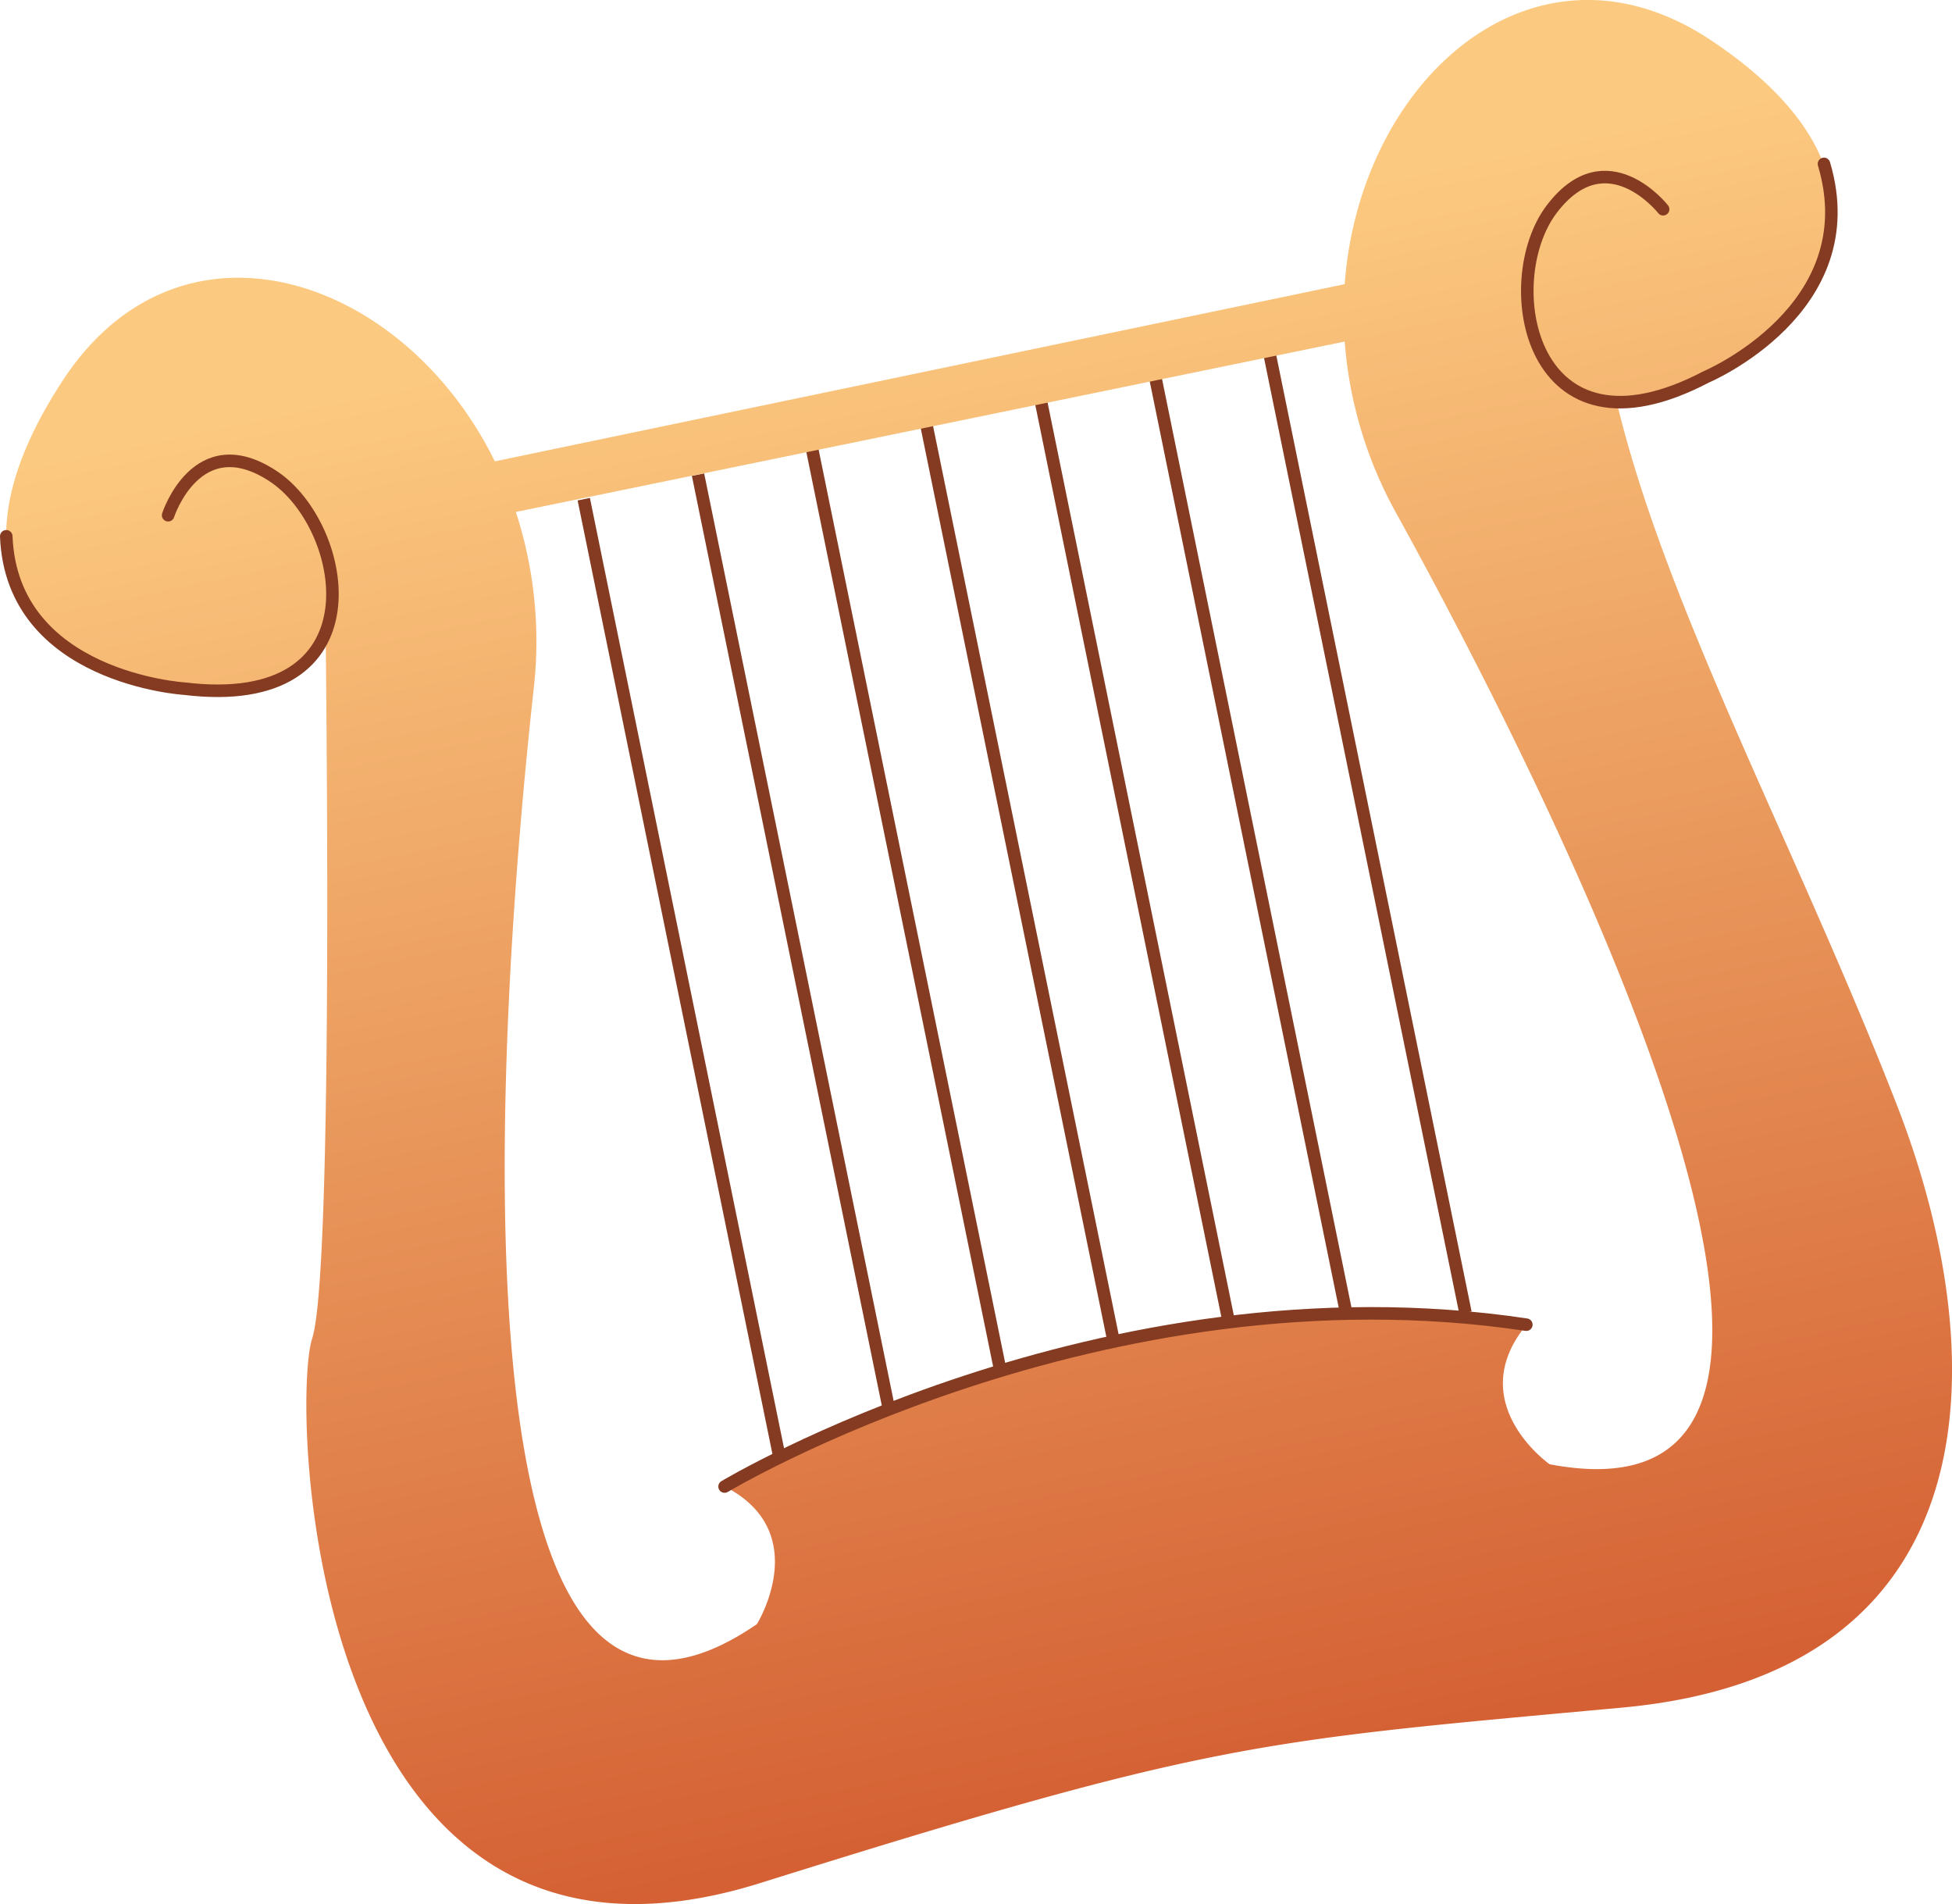 <svg xmlns="http://www.w3.org/2000/svg" xmlns:xlink="http://www.w3.org/1999/xlink" viewBox="0 0 77.91 75.98"><defs><style>.cls-1,.cls-3{fill:none;stroke:#843b21;stroke-width:0.5px;}.cls-1{stroke-miterlimit:10;}.cls-2{fill:url(#Dégradé_sans_nom_46);}.cls-3{stroke-linecap:round;stroke-linejoin:round;}</style><linearGradient id="Dégradé_sans_nom_46" x1="48.56" y1="71.1" x2="35.89" y2="11.11" gradientUnits="userSpaceOnUse"><stop offset="0" stop-color="#d46033"/><stop offset="1" stop-color="#fcc980"/></linearGradient></defs><title>lyre</title><g id="Calque_2" data-name="Calque 2"><g id="Calque_1-2" data-name="Calque 1"><line class="cls-1" x1="46.1" y1="15" x2="53.93" y2="53.37"/><line class="cls-1" x1="23.3" y1="19.92" x2="31.14" y2="58.29"/><line class="cls-1" x1="27.86" y1="18.94" x2="35.7" y2="57.31"/><line class="cls-1" x1="32.42" y1="17.95" x2="40.26" y2="56.32"/><line class="cls-1" x1="36.98" y1="16.97" x2="44.82" y2="55.34"/><line class="cls-1" x1="41.54" y1="15.98" x2="49.37" y2="54.35"/><line class="cls-1" x1="50.65" y1="14.01" x2="58.49" y2="52.38"/><path class="cls-2" d="M75.77,44.25c-4-10.32-9.29-20-11.25-28.24h0a4.88,4.88,0,0,0,1.42-.15c5.45-1.31,11.84-7.94,2.34-14.26-7-4.65-14,1.51-14.61,9.74L19.75,18.41v0C16.11,11,7.2,8,2.5,15.19c-6.32,9.66,2.1,13.16,7.61,12.16A3.44,3.44,0,0,0,13,25.24c0,1.08.33,25.48-.54,28.17S12.29,80.8,30.35,75.14s19.83-5.66,34.4-7S79.73,54.58,75.77,44.25ZM61.85,58.43s-3.49-2.45-.92-5.57c0,0-13.7-3.28-32,6.46h0c3.56,1.83,1.28,5.49,1.28,5.49-12.63,8.66-10.37-24-8.91-37.31a16.69,16.69,0,0,0-.71-7.07l0,0,33.08-6.8h0a16.67,16.67,0,0,0,2.07,6.87C62.18,32.19,76.77,61.27,61.85,58.43Z"/><path class="cls-3" d="M66.38,8.35s-2.26-2.89-4.45,0-.9,10.4,6.17,6.69c0,0,6.43-2.71,4.7-8.5"/><path class="cls-3" d="M6.71,20.56S7.86,17,10.9,19s4.34,9.44-3.54,8.48c0,0-6.89-.42-7.11-6.08"/><path class="cls-3" d="M28.92,59.32s15-9,32-6.46"/></g></g></svg>